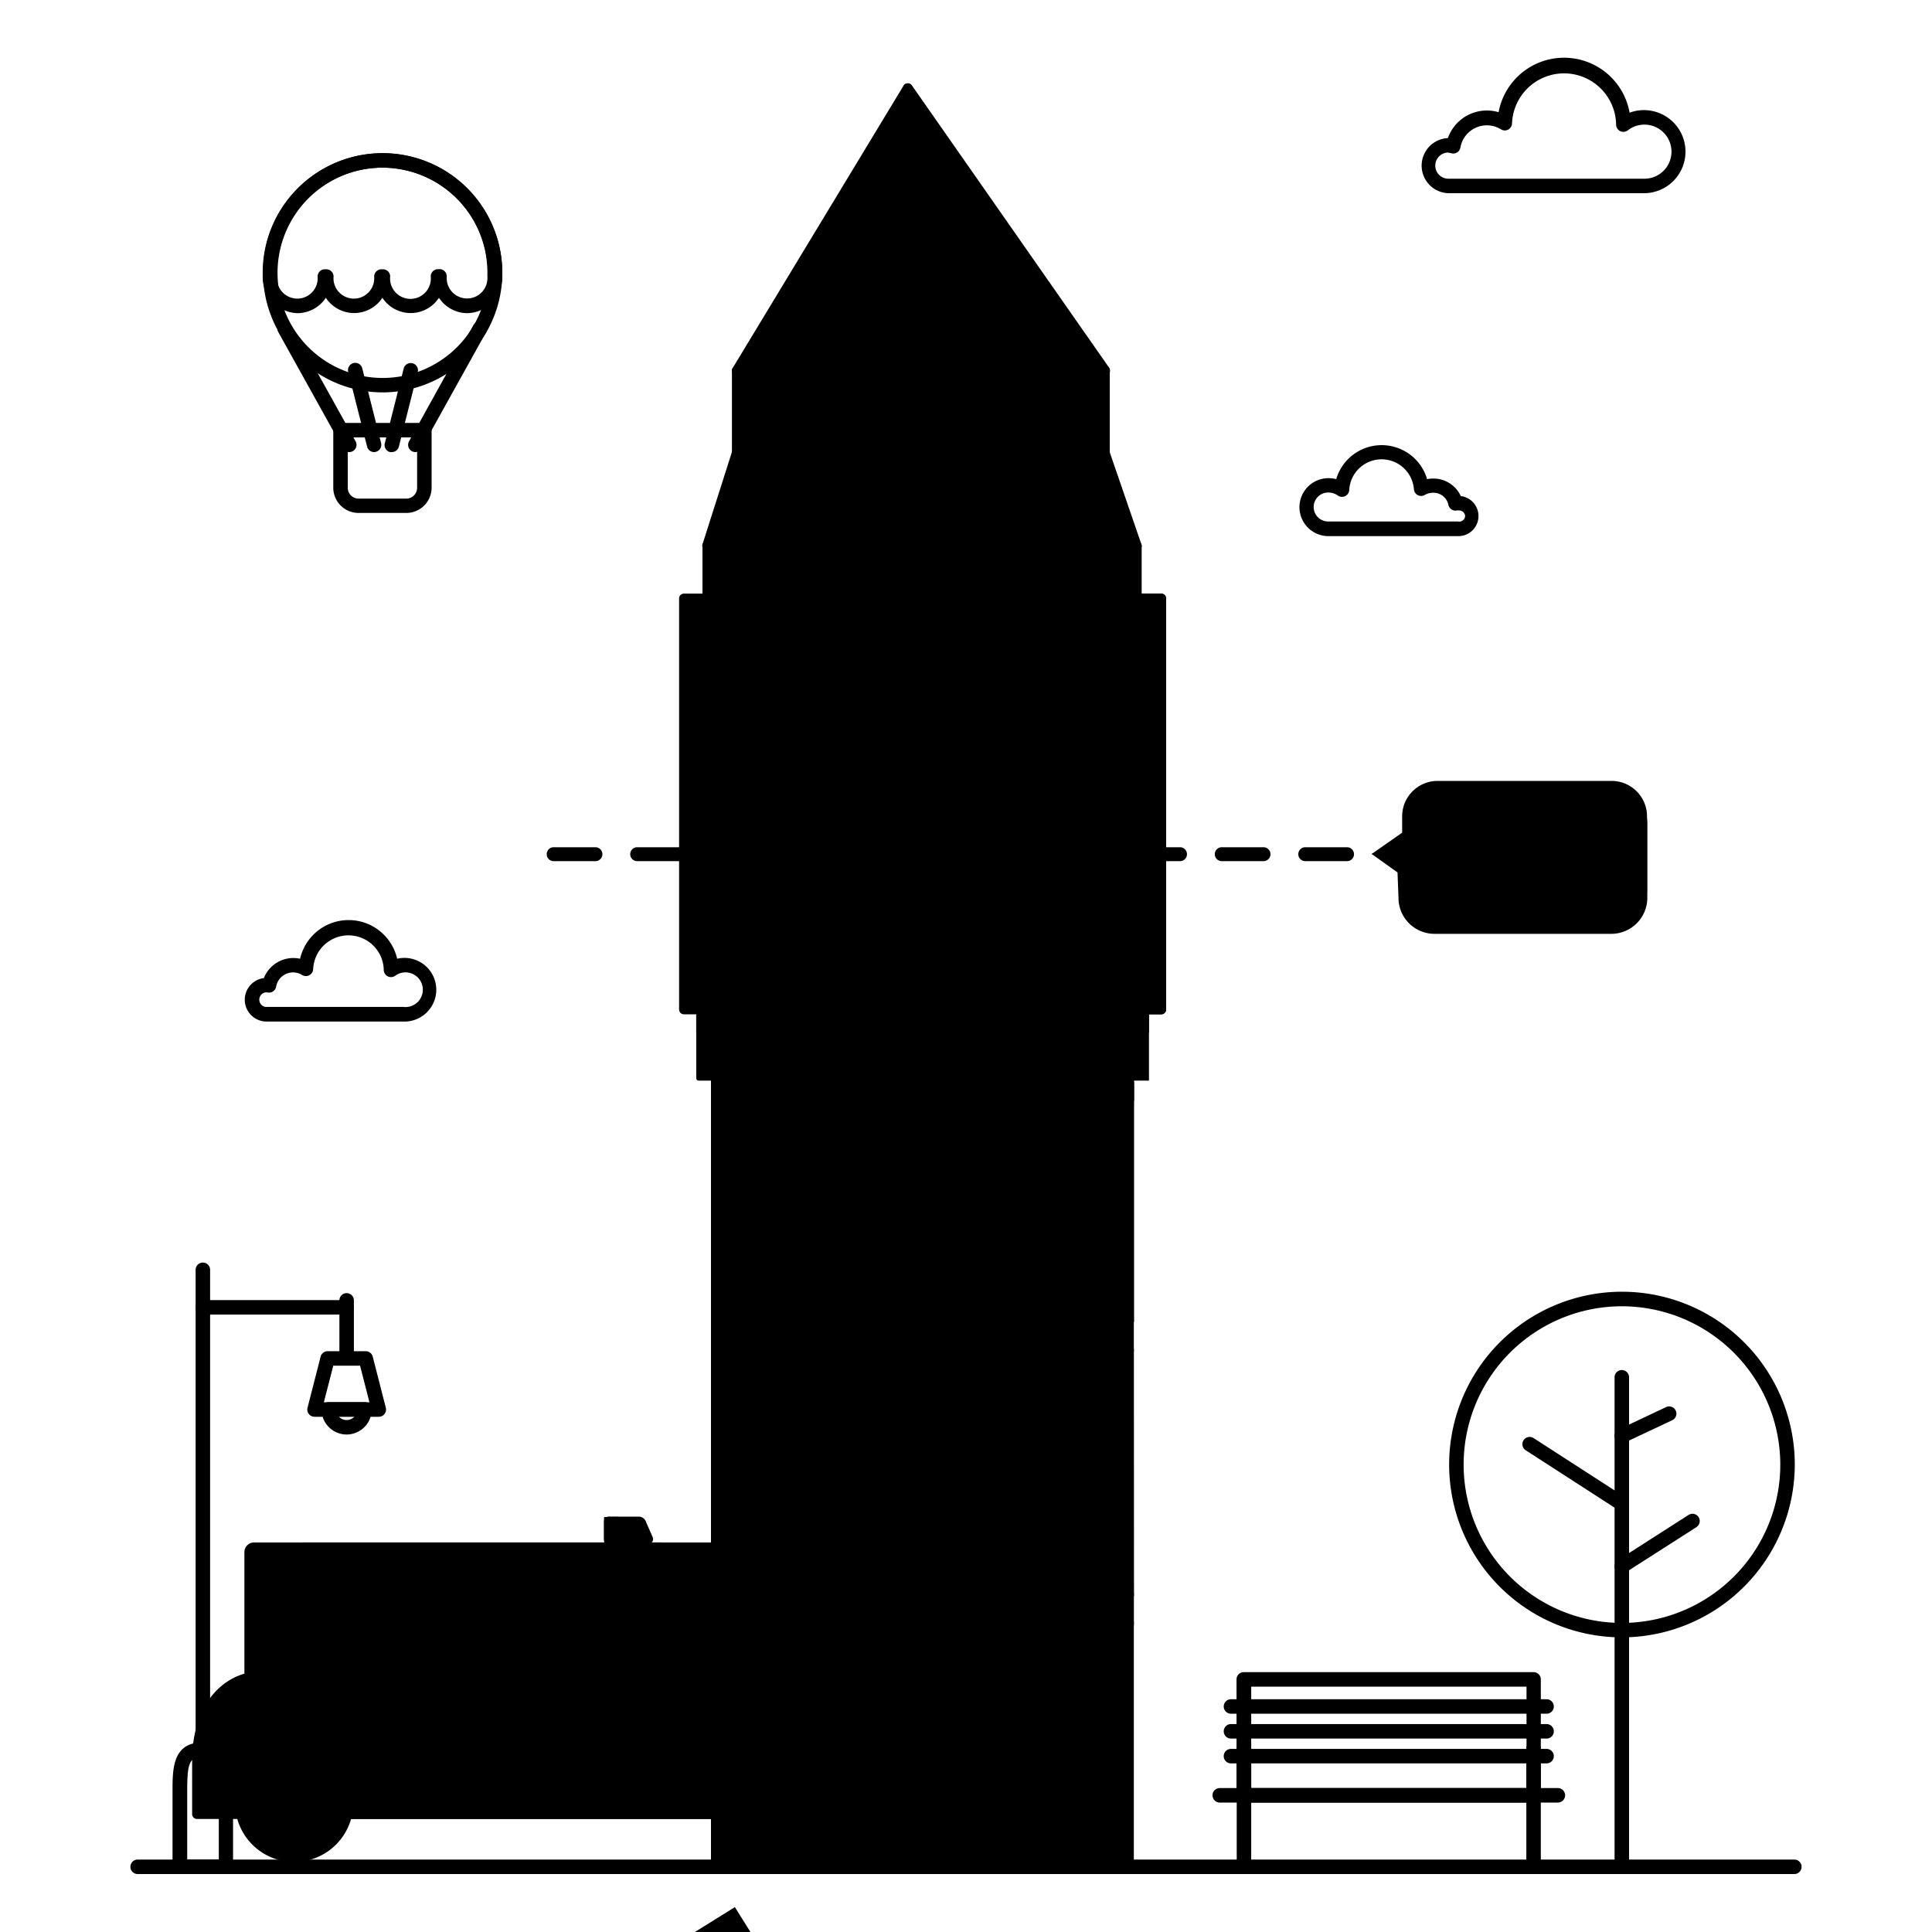 <svg xmlns="http://www.w3.org/2000/svg" xmlns:xlink="http://www.w3.org/1999/xlink" viewBox="0 0 400 400"><defs><clipPath id="clip-path"><path class="cls-1" d="M283.25,618.69a4.71,4.71,0,0,1,6.47,1.49l60.47,96.63a4.67,4.67,0,0,1-1.5,6.45l-58.55,36.38a4.71,4.71,0,0,1-6.47-1.49L223.2,661.52a4.67,4.67,0,0,1,1.5-6.45Z"/></clipPath><clipPath id="clip-path-2"><polygon class="cls-2" points="-1348.95 285.2 -1475 873.54 741.92 1345.18 867.97 756.84 -1348.95 285.2"/></clipPath><clipPath id="clip-path-3"><path class="cls-1" d="M272,639.1a2.69,2.69,0,0,1,3.7.85l6,9.63a2.67,2.67,0,0,1-.86,3.68L273.17,658a2.69,2.69,0,0,1-3.7-.85l-6-9.63a2.67,2.67,0,0,1,.86-3.68Z"/></clipPath><clipPath id="clip-path-4"><path class="cls-3" d="M288.34,741.38A8.48,8.48,0,1,1,291,729.74a8.49,8.49,0,0,1-2.67,11.64"/></clipPath><clipPath id="clip-path-5"><path class="cls-4" d="M297,739.39a8.5,8.5,0,0,0-4.88-3.67,8.66,8.66,0,0,0-1.21-.25l.91,1.45a8.62,8.62,0,0,1-.42,1l-1.6-2.55a8.48,8.48,0,0,0-1,.06l2.11,3.38a8.35,8.35,0,0,1-.57.78l-2.49-4a8.36,8.36,0,0,0-.89.26l2.76,4.4a8.46,8.46,0,0,1-3.93,2.15l-2.49-4a8.43,8.43,0,0,0-.57.78l2.11,3.38a8.46,8.46,0,0,1-1,.06l-1.59-2.55a8.49,8.49,0,0,0-.42,1l.91,1.45a8.52,8.52,0,0,1-1.21-.25,8.46,8.46,0,1,0,15.5-2.93"/></clipPath></defs><title>viaggio_da_sogno</title><g id="viaggio_da_sogno"><path class="cls-5" d="M289.34,180.63l.2,5.15a7.46,7.46,0,0,0,7.36,7.56h36.8a7.46,7.46,0,0,0,7.36-7.56V170.67a7.46,7.46,0,0,0-7.36-7.56H296.9c-4.07,0-5.92,3.38-5.92,7.56V174l-7,2.8Z"/><path class="cls-6" d="M290.3,180.22V184a7.34,7.34,0,0,0,7.24,7.44h36.21A7.34,7.34,0,0,0,341,184V169.12a7.34,7.34,0,0,0-7.24-7.44H297.54a7.34,7.34,0,0,0-7.24,7.44v3.28L284,176.8Z"/><path class="cls-7" d="M299.14,180.11a4.32,4.32,0,0,1,.51-1,4.8,4.8,0,0,1,.74-.85,9.84,9.84,0,0,1,1-.8l1.15-.79.83-.59a3.17,3.17,0,0,0,.47-.44,1.88,1.88,0,0,0,.34-.58,2.22,2.22,0,0,0,.12-.77,2,2,0,0,0-.11-.66,1.82,1.82,0,0,0-.35-.59,1.7,1.7,0,0,0-.61-.43,2.19,2.19,0,0,0-.87-.16,2.63,2.63,0,0,0-.78.11,1.72,1.72,0,0,0-1,.84,2.37,2.37,0,0,0-.24.7.58.58,0,0,1-.07.21.59.59,0,0,1-.12.15.46.46,0,0,1-.17.09.73.73,0,0,1-.22,0h-.21a.66.66,0,0,1-.21,0,.37.37,0,0,1-.15-.09.3.3,0,0,1-.08-.15.56.56,0,0,1,0-.21,3.72,3.72,0,0,1,.41-1.31,2.7,2.7,0,0,1,.75-.88,3,3,0,0,1,1-.48,4.15,4.15,0,0,1,1.14-.15,4,4,0,0,1,1.31.21,3,3,0,0,1,1,.59,2.67,2.67,0,0,1,.68.95,3.09,3.09,0,0,1,.24,1.24,3.19,3.19,0,0,1-.19,1.15,2.75,2.75,0,0,1-.5.84,4.23,4.23,0,0,1-.57.55q-.26.2-1,.7l-1.15.79a7.68,7.68,0,0,0-.93.73,3.75,3.75,0,0,0-.57.66,2.21,2.21,0,0,0-.27.57,3.17,3.17,0,0,0-.11.55h5a.77.77,0,0,1,.22,0,.39.39,0,0,1,.16.09.4.4,0,0,1,.09.16.79.79,0,0,1,0,.23v.15a.79.79,0,0,1,0,.23.39.39,0,0,1-.09.16.36.36,0,0,1-.16.09.68.68,0,0,1-.22,0h-5.94a.68.68,0,0,1-.22,0,.42.42,0,0,1-.17-.09.35.35,0,0,1-.1-.16.54.54,0,0,1,0-.23A5.42,5.42,0,0,1,299.14,180.11Z"/><path class="cls-7" d="M307.38,178.83a.42.42,0,0,1,.11-.16.44.44,0,0,1,.17-.09.73.73,0,0,1,.22,0h.18a.73.73,0,0,1,.22,0,.44.44,0,0,1,.17.09.62.62,0,0,1,.12.16.6.6,0,0,1,.07.22,2.28,2.28,0,0,0,.26.76,1.79,1.79,0,0,0,.48.54,2.11,2.11,0,0,0,.67.33,2.79,2.79,0,0,0,.79.11,3,3,0,0,0,.9-.13,2,2,0,0,0,.71-.39,1.8,1.8,0,0,0,.46-.62,2,2,0,0,0,.17-.83,1.89,1.89,0,0,0-.17-.82,1.82,1.82,0,0,0-.49-.62,2.25,2.25,0,0,0-.72-.4,2.63,2.63,0,0,0-.86-.14h-.32a.65.65,0,0,1-.21,0,.36.36,0,0,1-.14-.09.39.39,0,0,1-.08-.15.71.71,0,0,1,0-.22v-.22a.7.7,0,0,1,0-.22.38.38,0,0,1,.08-.15.35.35,0,0,1,.14-.09.65.65,0,0,1,.21,0h.32a2.22,2.22,0,0,0,.73-.12,1.75,1.75,0,0,0,.6-.34,1.61,1.61,0,0,0,.4-.53,1.59,1.59,0,0,0,.14-.67,1.5,1.5,0,0,0-.14-.66,1.37,1.37,0,0,0-.4-.49,1.89,1.89,0,0,0-.6-.3,2.46,2.46,0,0,0-.73-.11,2.58,2.58,0,0,0-.64.08,1.88,1.88,0,0,0-.55.24,1.45,1.45,0,0,0-.64,1,.48.48,0,0,1-.07.2.59.59,0,0,1-.12.14.46.46,0,0,1-.17.08.84.84,0,0,1-.22,0h-.2a.7.7,0,0,1-.21,0,.37.37,0,0,1-.15-.09.31.31,0,0,1-.08-.14.54.54,0,0,1,0-.21,2.92,2.92,0,0,1,.33-1,2.54,2.54,0,0,1,.65-.78,2.85,2.85,0,0,1,.93-.49,3.79,3.79,0,0,1,1.15-.17,4.1,4.1,0,0,1,1.29.2,2.91,2.91,0,0,1,1,.56,2.45,2.45,0,0,1,.64.87,2.67,2.67,0,0,1,.22,1.08,2.19,2.19,0,0,1-.12.71,2.78,2.78,0,0,1-.33.67,2.45,2.45,0,0,1-.49.54,2,2,0,0,1-.57.33v.06a2.44,2.44,0,0,1,.76.36,2.69,2.69,0,0,1,.62.61,2.78,2.78,0,0,1,.41.79,3.05,3.05,0,0,1-.13,2.18,2.76,2.76,0,0,1-.76,1,3.53,3.53,0,0,1-1.14.61,4.48,4.48,0,0,1-1.39.21,4.76,4.76,0,0,1-1.35-.18,3,3,0,0,1-1.06-.55,2.75,2.75,0,0,1-.73-.92,3.44,3.44,0,0,1-.34-1.28A.46.46,0,0,1,307.38,178.83Z"/><path class="cls-7" d="M317.83,181.57a3.14,3.14,0,0,1-1.14-1.13,5.48,5.48,0,0,1-.64-1.7,11.22,11.22,0,0,1,0-4.26,5.47,5.47,0,0,1,.64-1.7,3.14,3.14,0,0,1,1.14-1.13,3.61,3.61,0,0,1,3.3,0,3.14,3.14,0,0,1,1.14,1.13,5.47,5.47,0,0,1,.64,1.7,11.22,11.22,0,0,1,0,4.26,5.48,5.48,0,0,1-.64,1.7,3.14,3.14,0,0,1-1.14,1.13,3.61,3.61,0,0,1-3.3,0Zm2.63-1.11a2,2,0,0,0,.7-.8,4.46,4.46,0,0,0,.42-1.3,11.4,11.4,0,0,0,0-3.51,4.43,4.43,0,0,0-.42-1.3,2.06,2.06,0,0,0-.7-.8,1.79,1.79,0,0,0-1-.27,1.82,1.82,0,0,0-1,.27,2,2,0,0,0-.7.8,4.24,4.24,0,0,0-.41,1.29,10.65,10.65,0,0,0-.13,1.76,10.2,10.2,0,0,0,.14,1.75,4.46,4.46,0,0,0,.42,1.3,2,2,0,0,0,.7.8,1.93,1.93,0,0,0,2,0Z"/><path class="cls-7" d="M325.6,177.92l-.14,0a.28.28,0,0,1-.1-.06.27.27,0,0,1-.06-.1.4.4,0,0,1,0-.14v-.22a.41.41,0,0,1,0-.14.27.27,0,0,1,.06-.1.26.26,0,0,1,.1-.06l.14,0h.85c0-.05,0-.1,0-.15a1.3,1.3,0,0,1,0-.15V176q0-.09,0-.19a1.76,1.76,0,0,1,0-.19h-.86l-.14,0-.1-.06a.28.28,0,0,1-.06-.1.41.41,0,0,1,0-.14v-.22a.41.41,0,0,1,0-.14.27.27,0,0,1,.06-.1.26.26,0,0,1,.1-.06l.14,0h1a6.06,6.06,0,0,1,.45-1.42,4,4,0,0,1,.76-1.11,3.17,3.17,0,0,1,1.1-.72,3.86,3.86,0,0,1,1.43-.26,4.66,4.66,0,0,1,1.17.14,2.85,2.85,0,0,1,.92.41,2.5,2.5,0,0,1,.66.67,3,3,0,0,1,.4.91.59.59,0,0,1,0,.22.31.31,0,0,1-.08.16.41.41,0,0,1-.17.1.77.77,0,0,1-.24,0h-.23a.63.63,0,0,1-.23,0,.57.57,0,0,1-.17-.09.61.61,0,0,1-.13-.14l-.13-.22a2.33,2.33,0,0,0-.3-.44,1.33,1.33,0,0,0-.37-.3,2,2,0,0,0-.48-.18,2.72,2.72,0,0,0-.6-.06,2.38,2.38,0,0,0-.88.16,2,2,0,0,0-.7.46,2.65,2.65,0,0,0-.51.73,4.49,4.49,0,0,0-.33,1h2.41l.13,0,.09.06a.27.27,0,0,1,.06.1.41.41,0,0,1,0,.14v.22a.41.41,0,0,1,0,.14.28.28,0,0,1-.06.1l-.09.06-.13,0h-2.53c0,.06,0,.13,0,.19s0,.13,0,.19v.75a1.3,1.3,0,0,0,0,.15,1.29,1.29,0,0,1,0,.15h2.53l.13,0,.09.06a.27.27,0,0,1,.06.1.41.41,0,0,1,0,.14v.22a.4.4,0,0,1,0,.14.27.27,0,0,1-.06.1l-.09.06-.13,0h-2.44a5.92,5.92,0,0,0,.31,1.21,3.08,3.08,0,0,0,.51.89,2.15,2.15,0,0,0,.71.56,2,2,0,0,0,.9.19,2.4,2.4,0,0,0,.6-.07,1.76,1.76,0,0,0,.48-.2,1.35,1.35,0,0,0,.37-.34,2.64,2.64,0,0,0,.3-.51l.13-.25a.63.63,0,0,1,.13-.16.56.56,0,0,1,.17-.11.57.57,0,0,1,.23,0H333a.7.7,0,0,1,.24,0,.41.41,0,0,1,.17.11.34.34,0,0,1,.08.17.69.69,0,0,1,0,.24,3.39,3.39,0,0,1-.4,1,2.6,2.6,0,0,1-.66.72,2.73,2.73,0,0,1-.92.44,4.3,4.3,0,0,1-1.17.15,3.51,3.51,0,0,1-1.47-.3,3.24,3.24,0,0,1-1.12-.83,4.37,4.37,0,0,1-.76-1.28,6.84,6.84,0,0,1-.42-1.64Z"/><path class="cls-8" d="M335.78,339a35.78,35.78,0,1,1,35.81-35.78A35.84,35.84,0,0,1,335.78,339Zm0-68.55a32.78,32.78,0,1,0,32.81,32.78A32.83,32.83,0,0,0,335.78,270.45Z"/><path class="cls-8" d="M335.78,387a1.5,1.5,0,0,1-1.5-1.5V285.15a1.5,1.5,0,0,1,3,0V385.5A1.5,1.5,0,0,1,335.78,387Z"/><path class="cls-8" d="M335.78,325.78A1.5,1.5,0,0,1,335,323l14.6-9.35a1.5,1.5,0,1,1,1.62,2.53l-14.6,9.35A1.49,1.49,0,0,1,335.78,325.78Z"/><path class="cls-8" d="M335.78,312.83a1.49,1.49,0,0,1-.81-.24l-19.09-12.33a1.5,1.5,0,1,1,1.63-2.52l19.09,12.33a1.5,1.5,0,0,1-.81,2.76Z"/><path class="cls-8" d="M335.78,298.81a1.5,1.5,0,0,1-.64-2.86L345,291.3a1.5,1.5,0,0,1,1.28,2.71l-9.87,4.65A1.5,1.5,0,0,1,335.78,298.81Z"/><path class="cls-8" d="M55,211.5h0a4.52,4.52,0,0,1-.37-9,6.56,6.56,0,0,1,7.5-4,10.31,10.31,0,0,1,20.1,0A6.59,6.59,0,1,1,84,211.5l-.4,0-27.75,0H55Zm28.64-3H84A3.59,3.59,0,1,0,81.85,202a1.5,1.5,0,0,1-2.4-1.2,7.31,7.31,0,0,0-14.61-.18,1.5,1.5,0,0,1-2.29,1.24,3.56,3.56,0,0,0-5.38,2.42,1.5,1.5,0,0,1-1.84,1.19,1.49,1.49,0,0,0-.37,0,1.52,1.52,0,0,0,0,3h.92l27.79,0Z"/><path class="cls-8" d="M299.93,40h-.08a5.71,5.71,0,0,1-.08-11.41,8.56,8.56,0,0,1,10.5-5.36,13.78,13.78,0,0,1,27.12.1,8.6,8.6,0,1,1,3,16.67l-.53,0-39.89,0Zm-.06-8.42a2.71,2.71,0,1,0,0,5.42h.06l39.93,0h.1l.38,0A5.6,5.6,0,1,0,337,27a1.5,1.5,0,0,1-2.4-1.2,10.78,10.78,0,0,0-21.55-.26,1.5,1.5,0,0,1-2.29,1.24,5.56,5.56,0,0,0-8.4,3.77,1.5,1.5,0,0,1-1.84,1.19A2.65,2.65,0,0,0,299.87,31.62Z"/><path class="cls-8" d="M302,111h0l-26.64,0-.32,0a6,6,0,1,1,0-12,6.46,6.46,0,0,1,1.61.2,9.81,9.81,0,0,1,18.82,0,6.45,6.45,0,0,1,1.25-.12,6.22,6.22,0,0,1,5.72,3.63A4.16,4.16,0,0,1,302,111Zm0-3h.12a1.24,1.24,0,0,0,1.22-1.16,1.26,1.26,0,0,0-1.31-1.16,1.45,1.45,0,0,0-.34,0,1.5,1.5,0,0,1-1.82-1.19,3.15,3.15,0,0,0-3.17-2.47,3.41,3.41,0,0,0-1.72.46,1.5,1.5,0,0,1-2.25-1.26,6.71,6.71,0,0,0-13.38.15,1.5,1.5,0,0,1-2.37,1.22,3.38,3.38,0,0,0-2-.62,3,3,0,1,0,0,6h.33l26.58,0Z"/><path class="cls-8" d="M79.19,81.24A24.77,24.77,0,1,1,104,56.47,24.81,24.81,0,0,1,79.19,81.24Zm0-46.53A21.77,21.77,0,1,0,101,56.47,21.8,21.8,0,0,0,79.19,34.71Z"/><path class="cls-8" d="M96.74,64.84a7.09,7.09,0,0,1-5.86-3.19,7,7,0,0,1-11.71,0,7,7,0,0,1-11.71,0,7.09,7.09,0,0,1-5.86,3.19,7.43,7.43,0,0,1-7.21-7.62v-.75a24.58,24.58,0,0,1,2-9.76v0a24.81,24.81,0,0,1,45.52-.08l.07.16a24.6,24.6,0,0,1,2,9.72s0,0,0,.07l0,.75A7.41,7.41,0,0,1,96.74,64.84Zm-6-9.12H91a1.5,1.5,0,0,1,1.5,1.5,4.22,4.22,0,1,0,8.41,0l0-.79a21.61,21.61,0,0,0-1.75-8.53l0,0a21.79,21.79,0,0,0-41.81,8.6v.75a4.22,4.22,0,1,0,8.41,0,1.5,1.5,0,0,1,1.5-1.5h.3a1.5,1.5,0,0,1,1.5,1.5,4.22,4.22,0,1,0,8.41,0,1.5,1.5,0,0,1,1.5-1.5h.31a1.5,1.5,0,0,1,1.5,1.5,4.22,4.22,0,1,0,8.4,0A1.5,1.5,0,0,1,90.73,55.73Zm11.75.75h0Z"/><path class="cls-8" d="M84.13,106.2H74.25A5.24,5.24,0,0,1,69,101V89.06a1.5,1.5,0,0,1,1.5-1.5H87.86a1.5,1.5,0,0,1,1.5,1.5V101A5.24,5.24,0,0,1,84.13,106.2ZM72,90.56V101a2.24,2.24,0,0,0,2.24,2.23h9.87A2.24,2.24,0,0,0,86.36,101V90.56Z"/><path class="cls-8" d="M86,93.6a1.5,1.5,0,0,1-1.31-2.23L98,67.35a1.5,1.5,0,1,1,2.62,1.46l-13.34,24A1.5,1.5,0,0,1,86,93.6Z"/><path class="cls-8" d="M72.36,93.6A1.5,1.5,0,0,1,71,92.83l-13.34-24a1.5,1.5,0,1,1,2.62-1.46l13.34,24a1.5,1.5,0,0,1-1.31,2.23Z"/><path class="cls-8" d="M77.45,93.6A1.5,1.5,0,0,1,76,92.46L72.09,77A1.5,1.5,0,1,1,75,76.25l3.9,15.48a1.5,1.5,0,0,1-1.09,1.82A1.52,1.52,0,0,1,77.45,93.6Z"/><path class="cls-8" d="M81.13,93.6a1.52,1.52,0,0,1-.37,0,1.5,1.5,0,0,1-1.09-1.82l3.91-15.48a1.5,1.5,0,1,1,2.91.73L82.58,92.47A1.5,1.5,0,0,1,81.13,93.6Z"/><path class="cls-8" d="M71.77,272.17H42a1.5,1.5,0,0,1,0-3H71.77a1.5,1.5,0,0,1,0,3Z"/><path class="cls-8" d="M43.88,374.77a1.5,1.5,0,0,1-1.5-1.5v-2.36c0-2.88,0-5.61-1.14-6.59a1.5,1.5,0,0,1,2-2.27c2.18,1.88,2.18,5.27,2.18,8.86v2.36A1.5,1.5,0,0,1,43.88,374.77Z"/><path class="cls-8" d="M42,362.61a1.5,1.5,0,0,1-1.5-1.5V262.9a1.5,1.5,0,0,1,3,0v98.21A1.5,1.5,0,0,1,42,362.61Z"/><path class="cls-8" d="M71.77,282.28a1.5,1.5,0,0,1-1.5-1.5V269.23a1.5,1.5,0,0,1,3,0v11.55A1.5,1.5,0,0,1,71.77,282.28Z"/><path class="cls-8" d="M71.77,297a5.22,5.22,0,0,1-5.21-5.21,1.5,1.5,0,0,1,1.5-1.5h7.41a1.5,1.5,0,0,1,1.5,1.5A5.22,5.22,0,0,1,71.77,297Zm-1.62-3.71a2.2,2.2,0,0,0,3.24,0Z"/><path class="cls-8" d="M78.42,293.33H65.12a1.5,1.5,0,0,1-1.45-1.87l2.71-10.58a1.5,1.5,0,0,1,1.45-1.13h7.89a1.5,1.5,0,0,1,1.45,1.13l2.71,10.58a1.5,1.5,0,0,1-1.45,1.87Zm-11.37-3h9.44l-1.94-7.58H69Z"/><path class="cls-8" d="M46.76,388H37.22a1.5,1.5,0,0,1-1.5-1.5V370.91c0-4.47,0-9.53,5.26-10.12a9.08,9.08,0,0,1,1-.05c6.27,0,6.27,5.41,6.27,10.18V386.5A1.5,1.5,0,0,1,46.76,388Zm-8-3h6.54V370.91c0-5.73-.38-7.18-3.27-7.18a6.09,6.09,0,0,0-.67,0c-2.26.26-2.6,1.84-2.6,7.14Z"/><rect class="cls-5" x="184.99" y="209.04" width="1" height="0.13"/><rect class="cls-5" x="184.99" y="209.04" width="1" height="0.13"/><rect class="cls-9" x="147.7" y="273.61" width="54.91" height="5.68"/><path class="cls-9" d="M203.1,279.79H147.2v-6.68H203.1Zm-54.91-1H202.1v-4.68H148.2Z"/><polygon class="cls-5" points="175.15 209.04 205.65 209.04 205.65 223.23 175.15 223.23 144.65 223.23 144.65 209.04 175.15 209.04"/><path class="cls-5" d="M205.65,223.73h-61a.5.5,0,0,1-.5-.5V209a.5.5,0,0,1,.5-.5h61a.5.5,0,0,1,.5.5v14.19A.5.5,0,0,1,205.65,223.73Zm-60.51-1h60V209.54h-60Z"/><rect class="cls-9" x="147.7" y="330.3" width="54.91" height="5.68"/><path class="cls-9" d="M203.1,336.47H147.2V329.8H203.1Zm-54.91-1H202.1V330.8H148.2Z"/><polygon class="cls-5" points="168.67 223.23 147.7 223.23 147.7 273.15 168.67 273.15 202.6 273.15 202.6 223.23 168.67 223.23"/><path class="cls-5" d="M203.1,273.65H147.2V222.73H203.1Zm-54.91-1H202.1V223.73H148.2Z"/><rect class="cls-5" x="147.7" y="336.26" width="54.91" height="50.01"/><path class="cls-5" d="M202.6,386.77H147.7a.5.5,0,0,1-.5-.5v-50a.5.5,0,0,1,.5-.5H202.6a.5.5,0,0,1,.5.5v50A.5.5,0,0,1,202.6,386.77Zm-54.41-1H202.1v-49H148.2Z"/><rect class="cls-5" x="147.7" y="279.71" width="54.91" height="50.17"/><path class="cls-5" d="M203.1,330.38H147.2V279.21H203.1Zm-54.91-1H202.1V280.21H148.2Z"/><rect class="cls-9" x="147.7" y="224.59" width="55.33" height="2.84"/><path class="cls-9" d="M203.52,227.93H147.2v-3.84h56.33Zm-55.33-1h54.33v-1.84H148.2Z"/><line class="cls-10" x1="167.91" y1="233.21" x2="167.91" y2="263.08"/><line class="cls-10" x1="159.89" y1="233.21" x2="159.89" y2="263.08"/><line class="cls-10" x1="151.86" y1="233.21" x2="151.86" y2="263.08"/><line class="cls-10" x1="167.91" y1="289.97" x2="167.91" y2="319.85"/><line class="cls-10" x1="159.89" y1="289.97" x2="159.89" y2="319.85"/><line class="cls-10" x1="151.86" y1="289.97" x2="151.86" y2="319.85"/><line class="cls-10" x1="167.91" y1="346.58" x2="167.91" y2="376.45"/><line class="cls-10" x1="159.89" y1="346.58" x2="159.89" y2="376.45"/><line class="cls-10" x1="151.86" y1="346.58" x2="151.86" y2="376.45"/><rect class="cls-9" x="144.65" y="210.48" width="60.8" height="2.84" transform="translate(350.1 423.79) rotate(-180)"/><path class="cls-9" d="M206,213.81H144.15V210H206Zm-60.8-1H205V211h-59.8Z"/><rect class="cls-5" x="204.58" y="209.04" width="1" height="0.13"/><rect class="cls-5" x="204.58" y="209.04" width="1" height="0.13"/><polygon class="cls-11" points="205.35 209.04 173.32 209.04 173.32 223.23 205.35 223.23 237.38 223.23 237.38 209.04 205.35 209.04"/><path class="cls-11" d="M237.88,223.73H172.82V208.54h65.06Zm-64.06-1h63.06V209.54H173.82Z"/><rect class="cls-12" x="173.32" y="210.48" width="64.06" height="2.84"/><path class="cls-12" d="M237.88,213.82H172.82V210h65.06Zm-64.06-1h63.05V211H173.82Z"/><rect class="cls-12" x="173.28" y="330.3" width="60.98" height="5.68"/><path class="cls-12" d="M234.76,336.5l-62,0v-6.68l62,0Zm-61-1,60,0v-4.68l-60,0Z"/><rect class="cls-12" x="173.27" y="273.92" width="61" height="5.34"/><path class="cls-12" d="M234.75,279.77l-62,0v-6.31l62,0Zm-61-1,60,0v-4.37l-60,0Z"/><rect class="cls-11" x="173.28" y="336.29" width="60.98" height="49.96"/><path class="cls-11" d="M234.75,386.78l-62-.05,0-51,62,.05Zm-61-1.05,60,0,0-49-60,0Z"/><rect class="cls-11" x="173.31" y="279.72" width="60.98" height="50.16"/><path class="cls-11" d="M234.78,330.42l-62-.05,0-51.17h.5l61.48.05Zm-61-1.05,60,0,0-49.16-60,0Z"/><rect class="cls-11" x="173.3" y="223.23" width="61.01" height="49.92"/><path class="cls-11" d="M234.8,273.65h-62V222.73h62Zm-61-1h60V223.73h-60Z"/><line class="cls-13" x1="183.06" y1="233.13" x2="183.06" y2="263"/><line class="cls-13" x1="196.97" y1="233.13" x2="196.97" y2="263"/><line class="cls-13" x1="210.88" y1="233.13" x2="210.88" y2="263"/><line class="cls-13" x1="224.8" y1="233.13" x2="224.8" y2="263"/><line class="cls-13" x1="183.06" y1="289.89" x2="183.06" y2="319.77"/><line class="cls-13" x1="196.97" y1="289.89" x2="196.97" y2="319.77"/><line class="cls-13" x1="210.88" y1="289.89" x2="210.88" y2="319.77"/><line class="cls-13" x1="224.8" y1="289.89" x2="224.8" y2="319.77"/><line class="cls-13" x1="183.06" y1="346.5" x2="183.06" y2="376.37"/><line class="cls-13" x1="196.97" y1="346.5" x2="196.97" y2="376.37"/><line class="cls-13" x1="210.88" y1="346.5" x2="210.88" y2="376.37"/><line class="cls-13" x1="224.8" y1="346.5" x2="224.8" y2="376.37"/><rect class="cls-12" x="173.3" y="224.59" width="61.01" height="2.84"/><path class="cls-12" d="M234.8,227.93h-62v-3.84h62Zm-61-1h60v-1.84h-60Z"/><polygon class="cls-14" points="176.94 113.04 203.79 113.04 203.79 124.24 176.94 124.24 146.44 124.24 146.44 113.04 176.94 113.04"/><path class="cls-5" d="M203.79,125.24H146.44a1,1,0,0,1-1-1V113a1,1,0,0,1,1-1h57.35a1,1,0,0,1,1,1v11.2A1,1,0,0,1,203.79,125.24Zm-56.35-2h55.35V114H147.44Z"/><polygon class="cls-14" points="152.54 93.91 176.94 93.91 201.35 93.91 203.79 113.04 176.94 113.04 146.44 113.04 152.54 93.91"/><path class="cls-5" d="M203.79,114H146.44a1,1,0,0,1-1-1.3l6.1-19.13a1,1,0,0,1,1-.7h48.81a1,1,0,0,1,1,.87l2.44,19.13a1,1,0,0,1-1,1.13Zm-56-2h54.84l-2.18-17.13H153.27Z"/><rect class="cls-14" x="152.54" y="76.74" width="23.26" height="17.17"/><path class="cls-5" d="M175.8,94.91H152.54a1,1,0,0,1-1-1V76.74a1,1,0,0,1,1-1H175.8a1,1,0,0,1,1,1V93.91A1,1,0,0,1,175.8,94.91Zm-22.26-2H174.8V77.74H153.54Z"/><line class="cls-14" x1="167.37" y1="87.22" x2="167.37" y2="93.2"/><path class="cls-5" d="M167.37,94.2a1,1,0,0,1-1-1v-6a1,1,0,0,1,2,0v6A1,1,0,0,1,167.37,94.2Z"/><line class="cls-14" x1="162.95" y1="87.22" x2="162.95" y2="93.2"/><path class="cls-5" d="M162.95,94.2a1,1,0,0,1-1-1v-6a1,1,0,0,1,2,0v6A1,1,0,0,1,162.95,94.2Z"/><line class="cls-14" x1="158.53" y1="87.22" x2="158.53" y2="93.2"/><path class="cls-5" d="M158.53,94.2a1,1,0,0,1-1-1v-6a1,1,0,0,1,2,0v6A1,1,0,0,1,158.53,94.2Z"/><polygon class="cls-14" points="187.93 18.27 201.35 76.74 176.94 76.74 152.54 76.74 187.93 18.27"/><path class="cls-5" d="M201.35,77.74H152.54a1,1,0,0,1-.86-1.52l35.38-58.47a1,1,0,0,1,1.83.29l13.42,58.47a1,1,0,0,1-1,1.22Zm-47-2h45.78L187.5,20.9Z"/><rect class="cls-14" x="141.6" y="123.9" width="31.72" height="85.14"/><path class="cls-5" d="M173.32,210H141.6a1,1,0,0,1-1-1V123.9a1,1,0,0,1,1-1h31.72a1,1,0,0,1,1,1V209A1,1,0,0,1,173.32,210Zm-30.72-2h29.72V124.9H142.6Z"/><polygon class="cls-5" points="175.72 176.67 208.71 176.67 208.71 209.03 175.72 209.03 141.6 209.03 141.6 176.67 175.72 176.67"/><path class="cls-5" d="M208.71,209.54H141.6a.5.5,0,0,1-.5-.5V176.67a.5.5,0,0,1,.5-.5h67.11a.5.5,0,0,1,.5.5V209A.5.5,0,0,1,208.71,209.54Zm-66.61-1h66.11V177.17H142.1Z"/><path class="cls-14" d="M147.52,167.82c0,7.64,1.2,14.53,3.11,19.39,1.78,4.52,4.18,7.29,6.83,7.29s5-2.77,6.83-7.29c1.92-4.86,3.11-11.75,3.11-19.39,0-14.74-4.45-26.68-9.94-26.68S147.52,153.08,147.52,167.82Z"/><path class="cls-5" d="M157.46,195.5c-3,0-5.75-2.82-7.76-7.93s-3.18-12.22-3.18-19.76c0-15.52,4.81-27.69,10.94-27.69s10.94,12.16,10.94,27.69c0,7.53-1.13,14.55-3.18,19.76S160.45,195.5,157.46,195.5Zm0-53.37c-4.32,0-8.94,10.32-8.94,25.69,0,7.18,1.11,14.12,3,19,1.67,4.23,3.82,6.66,5.9,6.66s4.23-2.43,5.9-6.66c1.93-4.91,3-11.84,3-19C166.4,152.45,161.78,142.13,157.46,142.13Z"/><line class="cls-14" x1="151.88" y1="152.85" x2="152.49" y2="154.48"/><path class="cls-5" d="M152.49,155.48a1,1,0,0,1-.94-.65l-.61-1.63a1,1,0,0,1,1.88-.7l.61,1.63a1,1,0,0,1-.94,1.35Z"/><line class="cls-14" x1="162.43" y1="181.15" x2="163.04" y2="182.79"/><path class="cls-5" d="M163,183.79a1,1,0,0,1-.94-.65l-.61-1.63a1,1,0,0,1,1.88-.7l.61,1.63a1,1,0,0,1-.94,1.35Z"/><line class="cls-14" x1="157.46" y1="146.65" x2="157.46" y2="148.96"/><path class="cls-5" d="M157.46,150a1,1,0,0,1-1-1v-2.31a1,1,0,0,1,2,0V149A1,1,0,0,1,157.46,150Z"/><line class="cls-14" x1="157.46" y1="186.68" x2="157.46" y2="188.99"/><path class="cls-5" d="M157.46,190a1,1,0,0,1-1-1v-2.31a1,1,0,0,1,2,0V189A1,1,0,0,1,157.46,190Z"/><line class="cls-14" x1="163.04" y1="152.85" x2="162.43" y2="154.48"/><path class="cls-5" d="M162.43,155.48a1,1,0,0,1-.94-1.35l.61-1.63a1,1,0,0,1,1.88.7l-.61,1.63A1,1,0,0,1,162.43,155.48Z"/><line class="cls-14" x1="152.49" y1="181.15" x2="151.88" y2="182.79"/><path class="cls-5" d="M151.88,183.79a1,1,0,0,1-.94-1.35l.61-1.63a1,1,0,0,1,1.88.7l-.61,1.63A1,1,0,0,1,151.88,183.79Z"/><path class="cls-5" d="M165.34,168.82h-.86a1,1,0,0,1,0-2h.86a1,1,0,0,1,0,2Z"/><path class="cls-5" d="M150.43,168.82h-.86a1,1,0,0,1,0-2h.86a1,1,0,0,1,0,2Z"/><ellipse class="cls-14" cx="157.46" cy="167.82" rx="0.25" ry="0.67"/><path class="cls-5" d="M157.46,169.48c-.62,0-1.25-.52-1.25-1.67s.63-1.67,1.25-1.67,1.25.52,1.25,1.67S158.08,169.48,157.46,169.48Zm-.69-1.67a.89.89,0,1,0,.69-.33A.87.87,0,0,0,156.77,167.82Zm1.46.13h0Z"/><line class="cls-14" x1="157.46" y1="167.82" x2="157.46" y2="157.48"/><path class="cls-5" d="M157.46,168.82a1,1,0,0,1-1-1V157.48a1,1,0,0,1,2,0v10.33A1,1,0,0,1,157.46,168.82Z"/><line class="cls-14" x1="154.97" y1="167.82" x2="157.46" y2="167.82"/><path class="cls-5" d="M157.46,168.82H155a1,1,0,0,1,0-2h2.49a1,1,0,0,1,0,2Z"/><path class="cls-5" d="M157.46,195.5c-3,0-5.75-2.82-7.76-7.93A46.33,46.33,0,0,1,147.12,177a1,1,0,1,1,2-.27,44.29,44.29,0,0,0,2.46,10.07c1.67,4.23,3.82,6.66,5.9,6.66s4.23-2.43,5.9-6.66a44.1,44.1,0,0,0,2.45-10,1,1,0,0,1,2,.27,46.16,46.16,0,0,1-2.57,10.43C163.21,192.69,160.45,195.5,157.46,195.5Z"/><polygon class="cls-5" points="185.99 189.56 184.99 189.56 184.99 189.33 185.99 189.27 185.99 189.56"/><polygon class="cls-5" points="185.99 189.56 184.99 189.56 184.99 189.33 185.99 189.27 185.99 189.56"/><rect class="cls-14" x="180.68" y="78.16" width="25.55" height="17.17"/><path class="cls-5" d="M206.23,96.33H180.68a1,1,0,0,1-1-1V78.16a1,1,0,0,1,1-1h25.55a1,1,0,0,1,1,1V95.33A1,1,0,0,1,206.23,96.33Zm-24.55-2h23.55V79.16H181.68Z"/><polygon class="cls-5" points="205.58 189.56 204.58 189.56 204.58 189.33 205.58 189.27 205.58 189.56"/><polygon class="cls-5" points="205.58 189.56 204.58 189.56 204.58 189.33 205.58 189.27 205.58 189.56"/><rect class="cls-14" x="173.32" y="123.9" width="40.26" height="85.14"/><path class="cls-11" d="M213.58,209.52H173.32a.48.48,0,0,1-.48-.48V123.9a.48.48,0,0,1,.48-.48h40.26a.48.48,0,0,1,.48.48V209A.48.48,0,0,1,213.58,209.52Zm-39.78-1h39.3V124.38H173.8Z"/><polygon class="cls-14" points="202.37 113.04 173.32 113.04 173.32 124.24 202.37 124.24 235.37 124.24 235.37 113.04 202.37 113.04"/><path class="cls-11" d="M235.37,125.24H173.32a1,1,0,0,1-1-1V113a1,1,0,0,1,1-1h62.05a1,1,0,0,1,1,1v11.2A1,1,0,0,1,235.37,125.24Zm-61.05-2h60.05V114H174.32Z"/><polygon class="cls-14" points="228.77 76.74 228.77 93.91 177.49 93.91 173.32 93.91 173.32 76.74 228.77 76.74"/><path class="cls-11" d="M228.77,94.91H173.32a1,1,0,0,1-1-1V76.74a1,1,0,0,1,1-1h55.45a1,1,0,0,1,1,1V93.91A1,1,0,0,1,228.77,94.91Zm-54.45-2h53.45V77.74H174.32Z"/><line class="cls-15" x1="184.99" y1="87.23" x2="184.99" y2="93.2"/><line class="cls-15" x1="201.05" y1="87.23" x2="201.05" y2="93.2"/><line class="cls-15" x1="217.1" y1="87.23" x2="217.1" y2="93.2"/><polygon class="cls-14" points="187.93 18.27 173.32 76.74 201.05 76.74 228.77 76.74 187.93 18.27"/><path class="cls-11" d="M228.77,77.74H173.32a1,1,0,0,1-1-1.24L187,18a1,1,0,0,1,1.79-.33l40.85,58.47a1,1,0,0,1-.82,1.57Zm-54.17-2h52.25L188.36,20.65Z"/><rect class="cls-14" x="173.32" y="123.9" width="67.11" height="85.14"/><path class="cls-11" d="M240.43,210H173.32a1,1,0,0,1-1-1V123.9a1,1,0,0,1,1-1h67.11a1,1,0,0,1,1,1V209A1,1,0,0,1,240.43,210Zm-66.11-2h65.11V124.9H174.32Z"/><path class="cls-14" d="M232.86,167.82a27,27,0,0,1-8.13,19.39,25.49,25.49,0,0,1-35.7,0,27,27,0,0,1-8.13-19.39c0-14.74,11.63-26.68,26-26.68S232.86,153.08,232.86,167.82Z"/><path class="cls-5" d="M206.87,195.5a26.51,26.51,0,0,1-18.55-7.58,27.78,27.78,0,0,1-8.44-20.11c0-15.27,12.11-27.69,27-27.69s27,12.42,27,27.69a27.77,27.77,0,0,1-8.44,20.11A26.51,26.51,0,0,1,206.87,195.5Zm0-53.37c-13.78,0-25,11.52-25,25.69a25.8,25.8,0,0,0,7.83,18.67,24.49,24.49,0,0,0,34.31,0,25.8,25.8,0,0,0,7.83-18.67C231.86,153.65,220.65,142.13,206.87,142.13Z"/><path class="cls-14" d="M223.47,188.35l0,0a25.46,25.46,0,0,1-33.1,0"/><path class="cls-11" d="M206.87,195.5a26.61,26.61,0,0,1-17.18-6.33,1,1,0,1,1,1.29-1.53,24.47,24.47,0,0,0,31.81,0,1,1,0,0,1,1.42.1,1,1,0,0,1-.1,1.4l0,0A26.61,26.61,0,0,1,206.87,195.5Z"/><line class="cls-14" x1="221.45" y1="152.85" x2="219.86" y2="154.48"/><path class="cls-5" d="M219.86,155.48a1,1,0,0,1-.72-1.7l1.59-1.63a1,1,0,0,1,1.43,1.4l-1.59,1.63A1,1,0,0,1,219.86,155.48Z"/><line class="cls-14" x1="193.89" y1="181.15" x2="192.3" y2="182.79"/><path class="cls-5" d="M192.3,183.79a1,1,0,0,1-.72-1.7l1.59-1.63a1,1,0,0,1,1.43,1.4L193,183.48A1,1,0,0,1,192.3,183.79Z"/><path class="cls-5" d="M206.87,150a1,1,0,0,1-1-1v-2.31a1,1,0,0,1,2,0V149A1,1,0,0,1,206.87,150Z"/><path class="cls-5" d="M206.87,190a1,1,0,0,1-1-1v-2.31a1,1,0,0,1,2,0V189A1,1,0,0,1,206.87,190Z"/><line class="cls-14" x1="192.3" y1="152.85" x2="193.89" y2="154.48"/><path class="cls-5" d="M193.89,155.48a1,1,0,0,1-.72-.3l-1.59-1.63a1,1,0,0,1,1.43-1.4l1.59,1.63a1,1,0,0,1-.72,1.7Z"/><line class="cls-14" x1="219.86" y1="181.15" x2="221.45" y2="182.79"/><path class="cls-5" d="M221.45,183.79a1,1,0,0,1-.72-.3l-1.59-1.63a1,1,0,0,1,1.43-1.4l1.59,1.63a1,1,0,0,1-.72,1.7Z"/><line class="cls-14" x1="186.26" y1="167.82" x2="188.51" y2="167.82"/><path class="cls-5" d="M188.51,168.82h-2.25a1,1,0,0,1,0-2h2.25a1,1,0,0,1,0,2Z"/><line class="cls-14" x1="225.24" y1="167.82" x2="227.49" y2="167.82"/><path class="cls-5" d="M227.49,168.82h-2.25a1,1,0,0,1,0-2h2.25a1,1,0,0,1,0,2Z"/><ellipse class="cls-14" cx="206.87" cy="167.82" rx="0.65" ry="0.67"/><path class="cls-5" d="M206.87,169.48a1.67,1.67,0,1,1,1.65-1.67A1.66,1.66,0,0,1,206.87,169.48Zm0-2a.33.33,0,1,0,.35.33A.34.34,0,0,0,206.87,167.48Z"/><path class="cls-5" d="M206.87,168.82a1,1,0,0,1-1-1V157.48a1,1,0,0,1,2,0v10.33A1,1,0,0,1,206.87,168.82Z"/><path class="cls-5" d="M213.38,168.82h-6.51a1,1,0,0,1,0-2h6.51a1,1,0,0,1,0,2Z"/><polygon class="cls-14" points="228.79 93.91 235.37 113.04 173.32 113.04 173.32 93.91 228.79 93.91"/><path class="cls-11" d="M235.37,114H173.32a1,1,0,0,1-1-1V93.91a1,1,0,0,1,1-1h55.47a1,1,0,0,1,.95.67l6.58,19.13a1,1,0,0,1-.95,1.33Zm-61.05-2H234l-5.89-17.13H174.32Z"/><polygon class="cls-11" points="206.31 176.68 173.32 176.68 173.32 209.03 206.31 209.03 240.43 209.03 240.43 176.68 206.31 176.68"/><path class="cls-11" d="M240.43,209.54H173.32a.5.5,0,0,1-.5-.5V176.68a.5.5,0,0,1,.5-.5h67.11a.5.5,0,0,1,.5.5V209A.5.5,0,0,1,240.43,209.54Zm-66.61-1h66.11V177.18H173.82Z"/><path class="cls-14" d="M231.7,175.15A26.81,26.81,0,0,1,224.63,187a25.49,25.49,0,0,1-35.7,0A26.8,26.8,0,0,1,182,175.79"/><path class="cls-5" d="M206.78,195.26a26.51,26.51,0,0,1-18.55-7.58,27.86,27.86,0,0,1-7.14-11.59,1,1,0,0,1,1.91-.6,25.86,25.86,0,0,0,6.62,10.75,24.49,24.49,0,0,0,34.31,0,25.83,25.83,0,0,0,6.81-11.37,1,1,0,1,1,1.92.55,27.83,27.83,0,0,1-7.34,12.25A26.51,26.51,0,0,1,206.78,195.26Z"/><line class="cls-14" x1="221.45" y1="152.85" x2="219.86" y2="154.48"/><path class="cls-5" d="M219.86,155.48a1,1,0,0,1-.72-1.7l1.59-1.63a1,1,0,0,1,1.43,1.4l-1.59,1.63A1,1,0,0,1,219.86,155.48Z"/><line class="cls-14" x1="193.89" y1="181.15" x2="192.3" y2="182.79"/><path class="cls-5" d="M192.3,183.79a1,1,0,0,1-.72-1.7l1.59-1.63a1,1,0,0,1,1.43,1.4L193,183.48A1,1,0,0,1,192.3,183.79Z"/><path class="cls-5" d="M206.87,150a1,1,0,0,1-1-1v-2.31a1,1,0,0,1,2,0V149A1,1,0,0,1,206.87,150Z"/><path class="cls-5" d="M206.87,190a1,1,0,0,1-1-1v-2.31a1,1,0,0,1,2,0V189A1,1,0,0,1,206.87,190Z"/><line class="cls-14" x1="192.3" y1="152.85" x2="193.89" y2="154.48"/><path class="cls-5" d="M193.89,155.48a1,1,0,0,1-.72-.3l-1.59-1.63a1,1,0,0,1,1.43-1.4l1.59,1.63a1,1,0,0,1-.72,1.7Z"/><line class="cls-14" x1="219.86" y1="181.15" x2="221.45" y2="182.79"/><path class="cls-5" d="M221.45,183.79a1,1,0,0,1-.72-.3l-1.59-1.63a1,1,0,0,1,1.43-1.4l1.59,1.63a1,1,0,0,1-.72,1.7Z"/><line class="cls-14" x1="186.26" y1="167.82" x2="188.51" y2="167.82"/><path class="cls-5" d="M188.51,168.82h-2.25a1,1,0,0,1,0-2h2.25a1,1,0,0,1,0,2Z"/><line class="cls-14" x1="225.24" y1="167.82" x2="227.49" y2="167.82"/><path class="cls-5" d="M227.49,168.82h-2.25a1,1,0,0,1,0-2h2.25a1,1,0,0,1,0,2Z"/><path class="cls-11" d="M240.43,210H173.32a1,1,0,0,1-1-1V123.9a1,1,0,0,1,1-1h67.11a1,1,0,0,1,1,1V209A1,1,0,0,1,240.43,210Zm-66.11-2h65.11V124.9H174.32Z"/><path class="cls-11" d="M317.51,373.2h-60a1.5,1.5,0,0,1-1.5-1.5v-24a1.5,1.5,0,0,1,1.5-1.5h60a1.5,1.5,0,0,1,1.5,1.5v24A1.5,1.5,0,0,1,317.51,373.2Zm-58.46-3h57v-21h-57Z"/><path class="cls-11" d="M317.51,387a1.5,1.5,0,0,1-1.5-1.5V362a1.5,1.5,0,0,1,3,0v23.49A1.5,1.5,0,0,1,317.51,387Z"/><path class="cls-11" d="M257.55,387a1.5,1.5,0,0,1-1.5-1.5V362a1.5,1.5,0,0,1,3,0v23.49A1.5,1.5,0,0,1,257.55,387Z"/><path class="cls-11" d="M320.2,354.81H254.86a1.5,1.5,0,1,1,0-3H320.2a1.5,1.5,0,0,1,0,3Z"/><path class="cls-11" d="M320.2,359.95H254.86a1.5,1.5,0,1,1,0-3H320.2a1.5,1.5,0,0,1,0,3Z"/><path class="cls-11" d="M320.2,365.09H254.86a1.5,1.5,0,0,1,0-3H320.2a1.5,1.5,0,0,1,0,3Z"/><path class="cls-11" d="M322.54,373.2h-70a1.5,1.5,0,1,1,0-3h70a1.5,1.5,0,1,1,0,3Z"/><path class="cls-16" d="M188.43,375.6H50.88V364.51c0-9.45,4.38-15.75,10.82-17.25h0V321.35a1,1,0,0,1,1-1s83.18,0,84.56,0c1.26,2.07,13.52,26.81,13.52,26.81h24.51a3.1,3.1,0,0,1,3.1,3.1V375.6"/><path class="cls-16" d="M188.43,376.6H50.88a1,1,0,0,1-1-1V364.51c0-9.23,4.12-16,10.82-18V321.35a2,2,0,0,1,2-2c.83,0,83.18,0,84.54,0a1.06,1.06,0,0,1,.87.48c1.17,1.93,11.42,22.56,13.29,26.33h23.89a4.11,4.11,0,0,1,4.1,4.1V375.6A1,1,0,0,1,188.43,376.6Zm-136.55-2H187.43V350.26a2.1,2.1,0,0,0-2.1-2.1H160.81a1,1,0,0,1-.9-.56c-4-8-11.47-23.05-13.21-26.26-7.46,0-80.72,0-84,0l0,25.94a1,1,0,0,1-.77,1c-6.2,1.44-10,7.68-10,16.27Z"/><path class="cls-16" d="M175.85,375.6h13.59V350.26c0-1.71-1.95-3.1-4.34-3.1h-9.3Z"/><path class="cls-16" d="M189.44,376.6H175.85a1,1,0,0,1-1-1l-.05-28.45a1,1,0,0,1,1-1h9.3c3,0,5.34,1.8,5.34,4.1V375.6A1,1,0,0,1,189.44,376.6Zm-12.59-2h11.59V350.26c0-1.14-1.53-2.1-3.34-2.1H176.8Z"/><polygon class="cls-14" points="159 346.63 150.55 346.63 139.72 323.73 147.48 323.73 159 346.63"/><path class="cls-9" d="M183.54,352.83a2.24,2.24,0,0,1-2.24,2.24v-4.47A2.24,2.24,0,0,1,183.54,352.83Z"/><path class="cls-9" d="M181.3,355.16a.09.09,0,0,1-.09-.09v-4.47a.09.09,0,0,1,.09-.09,2.33,2.33,0,1,1,0,4.65Zm.09-4.47V355a2.15,2.15,0,0,0,0-4.29Z"/><path class="cls-12" d="M193.19,352.83a2.24,2.24,0,0,1-2.24,2.24v-4.47A2.24,2.24,0,0,1,193.19,352.83Z"/><path class="cls-12" d="M191,355.16a.09.09,0,0,1-.09-.09v-4.47a.09.09,0,0,1,.09-.09,2.33,2.33,0,1,1,0,4.65Zm.09-4.47V355a2.15,2.15,0,0,0,0-4.29Z"/><path class="cls-9" d="M191,350.59v4.47a2.24,2.24,0,1,1,0-4.47Z"/><path class="cls-9" d="M191,355.16a2.33,2.33,0,1,1,0-4.65.09.09,0,0,1,.09.09v4.47A.09.09,0,0,1,191,355.16Zm-.09-4.47a2.15,2.15,0,0,0,0,4.29Z"/><path class="cls-17" d="M150.73,347.15h26a3.1,3.1,0,0,1,3.1,3.1V375.6h-139V364.51c0-9.45,4.38-15.75,10.82-17.25h0V321.35a1,1,0,0,1,1-1s83.18,0,84.56,0C137.81,321.75,150.73,347.15,150.73,347.15Z"/><path class="cls-17" d="M179.78,376.6h-139a1,1,0,0,1-1-1V364.51c0-9.23,4.12-16,10.82-18V321.35a2,2,0,0,1,2-2c.83,0,83.18,0,84.54,0h0a1,1,0,0,1,.92.61c.46,1.07,8.69,17.29,13.22,26.21h25.34a4.11,4.11,0,0,1,4.1,4.1V375.6A1,1,0,0,1,179.78,376.6Zm-138-2h137V350.26a2.1,2.1,0,0,0-2.1-2.1h-26a1,1,0,0,1-.89-.55c-.49-1-11.28-22.19-13.26-26.26l-83.92,0,0,25.94a1,1,0,0,1-.77,1c-6.2,1.44-10,7.68-10,16.27Z"/><path class="cls-14" d="M53.79,345.68H79.57V322.75H56.64a2.86,2.86,0,0,0-2.85,2.87Z"/><path class="cls-18" d="M118.25,352.84h-5.13a.5.5,0,0,1,0-1h5.13a.5.5,0,0,1,0,1Z"/><path class="cls-18" d="M102,352.84H96.83a.5.5,0,1,1,0-1H102a.5.5,0,0,1,0,1Z"/><polygon class="cls-14" points="83.5 322.75 107.54 322.75 107.54 325.9 107.54 345.68 83.5 345.68 83.5 325.42 83.5 322.75"/><polygon class="cls-14" points="145.72 346.67 110.88 346.67 110.88 324.29 135.62 324.29 145.72 346.67"/><path class="cls-18" d="M107.54,371.17a.5.5,0,0,1-.5-.5V347.88a.5.5,0,0,1,1,0v22.78A.5.5,0,0,1,107.54,371.17Z"/><path class="cls-12" d="M181.3,350.59v4.47a2.24,2.24,0,1,1,0-4.47Z"/><path class="cls-12" d="M181.3,355.16a2.33,2.33,0,1,1,0-4.65.09.09,0,0,1,.09.09v4.47A.09.09,0,0,1,181.3,355.16Zm-.09-4.47a2.15,2.15,0,0,0,0,4.29Z"/><rect class="cls-19" x="181.99" y="361.81" width="4.71" height="9.47" rx="0.39" ry="0.39"/><path class="cls-19" d="M186.32,371.4h-3.93a.52.52,0,0,1-.52-.52V362.2a.52.52,0,0,1,.52-.52h3.93a.52.52,0,0,1,.52.52v8.69A.52.52,0,0,1,186.32,371.4Zm-3.93-9.47a.27.27,0,0,0-.27.27v8.69a.27.27,0,0,0,.27.27h3.93a.27.27,0,0,0,.27-.27V362.2a.27.27,0,0,0-.27-.27Z"/><path class="cls-12" d="M134.22,318.7h-8.16V315h6.22a.59.59,0,0,1,.55.47Z"/><path class="cls-12" d="M134.22,319.7h-8.17a1,1,0,0,1-1-1V315a1,1,0,0,1,1-1h6.22a1.59,1.59,0,0,1,1.49,1.12l1.37,3.13a1,1,0,0,1-.92,1.4Zm-7.17-2h5.64L132,316h-4.91Z"/><path class="cls-9" d="M126.06,318.65V315.1a.05.05,0,0,1,.05-.05h1.2l1.88,3.65h-3.08A.05.05,0,0,1,126.06,318.65Z"/><path class="cls-9" d="M130.83,319.7h-5.72l-.05-1.05V314.1l1.05-.05h1.81Zm-3.77-2h.49l-.49-1Z"/><ellipse class="cls-18" cx="60.89" cy="373.24" rx="11.27" ry="11.25"/><path class="cls-18" d="M60.89,385.5a12.25,12.25,0,1,1,12.27-12.25A12.27,12.27,0,0,1,60.89,385.5Zm0-22.51a10.25,10.25,0,1,0,10.27,10.25A10.27,10.27,0,0,0,60.89,363Z"/><ellipse class="cls-20" cx="60.89" cy="373.24" rx="6.56" ry="6.55"/><path class="cls-18" d="M60.89,380.79a7.55,7.55,0,1,1,7.56-7.55A7.56,7.56,0,0,1,60.89,380.79Zm0-13.1a5.55,5.55,0,1,0,5.56,5.55A5.56,5.56,0,0,0,60.89,367.69Z"/><ellipse class="cls-18" cx="159.32" cy="373.24" rx="11.27" ry="11.25"/><path class="cls-18" d="M159.32,385.5a12.25,12.25,0,1,1,12.27-12.25A12.27,12.27,0,0,1,159.32,385.5Zm0-22.51a10.25,10.25,0,1,0,10.27,10.25A10.27,10.27,0,0,0,159.32,363Z"/><ellipse class="cls-20" cx="159.32" cy="373.24" rx="6.41" ry="6.55"/><path class="cls-18" d="M159.32,380.79a7.55,7.55,0,1,1,7.41-7.55A7.49,7.49,0,0,1,159.32,380.79Zm0-13.1a5.55,5.55,0,1,0,5.41,5.55A5.49,5.49,0,0,0,159.32,367.69Z"/><path class="cls-8" d="M371.5,388H28.5a1.5,1.5,0,0,1,0-3h343a1.5,1.5,0,0,1,0,3Z"/><path class="cls-21" d="M278.89,178.29h-8.65a1.44,1.44,0,1,1,0-2.88h8.65a1.44,1.44,0,0,1,0,2.88Zm-17.29,0h-8.65a1.44,1.44,0,0,1,0-2.88h8.65a1.44,1.44,0,0,1,0,2.88Zm-17.29,0h-8.65a1.44,1.44,0,0,1,0-2.88h8.65a1.44,1.44,0,1,1,0,2.88Zm-17.29,0h-8.65a1.44,1.44,0,1,1,0-2.88H227a1.44,1.44,0,1,1,0,2.88Zm-17.29,0h-8.65a1.44,1.44,0,0,1,0-2.88h8.65a1.44,1.44,0,0,1,0,2.88Zm-17.29,0h-8.65a1.44,1.44,0,1,1,0-2.88h8.65a1.44,1.44,0,1,1,0,2.88Zm-17.29,0h-8.65a1.44,1.44,0,0,1,0-2.88h8.65a1.44,1.44,0,0,1,0,2.88Zm-17.29,0h-8.65a1.44,1.44,0,1,1,0-2.88h8.65a1.44,1.44,0,1,1,0,2.88Zm-17.29,0h-8.65a1.44,1.44,0,0,1,0-2.88h8.65a1.44,1.44,0,0,1,0,2.88Zm-17.29,0h-8.65a1.44,1.44,0,1,1,0-2.88h8.65a1.44,1.44,0,1,1,0,2.88Z"/></g><g id="pagamenti_carta"><g class="cls-22"><g class="cls-23"><path class="cls-24" d="M147,401a4.71,4.71,0,0,1,6.47,1.49L214,499.15a4.67,4.67,0,0,1-1.5,6.45L153.93,542a4.71,4.71,0,0,1-6.47-1.49L87,443.86a4.67,4.67,0,0,1,1.5-6.45Zm5.15-6.15L220.29,503.7l-71.15,44.21L81,439.09Z"/></g></g><path class="cls-26" d="M288.34,741.38A8.48,8.48,0,1,1,291,729.74a8.49,8.49,0,0,1-2.67,11.64"/><g class="cls-27"><polygon class="cls-12" points="-1348.95 285.2 -1475 873.54 741.92 1345.18 867.97 756.84 -1348.95 285.2"/></g><path class="cls-28" d="M297,739.39a8.5,8.5,0,0,0-4.88-3.67,8.66,8.66,0,0,0-1.21-.25l.91,1.45a8.62,8.62,0,0,1-.42,1l-1.6-2.55a8.48,8.48,0,0,0-1,.06l2.11,3.38a8.35,8.35,0,0,1-.57.78l-2.49-4a8.36,8.36,0,0,0-.89.26l2.76,4.4a8.46,8.46,0,0,1-3.93,2.15l-2.49-4a8.43,8.43,0,0,0-.57.78l2.11,3.38a8.46,8.46,0,0,1-1,.06l-1.59-2.55a8.49,8.49,0,0,0-.42,1l.91,1.45a8.52,8.52,0,0,1-1.21-.25,8.46,8.46,0,1,0,15.5-2.93"/><g class="cls-29"><polygon class="cls-30" points="-1348.95 285.2 -1475 873.54 741.92 1345.18 867.97 756.84 -1348.95 285.2"/></g></g></svg>